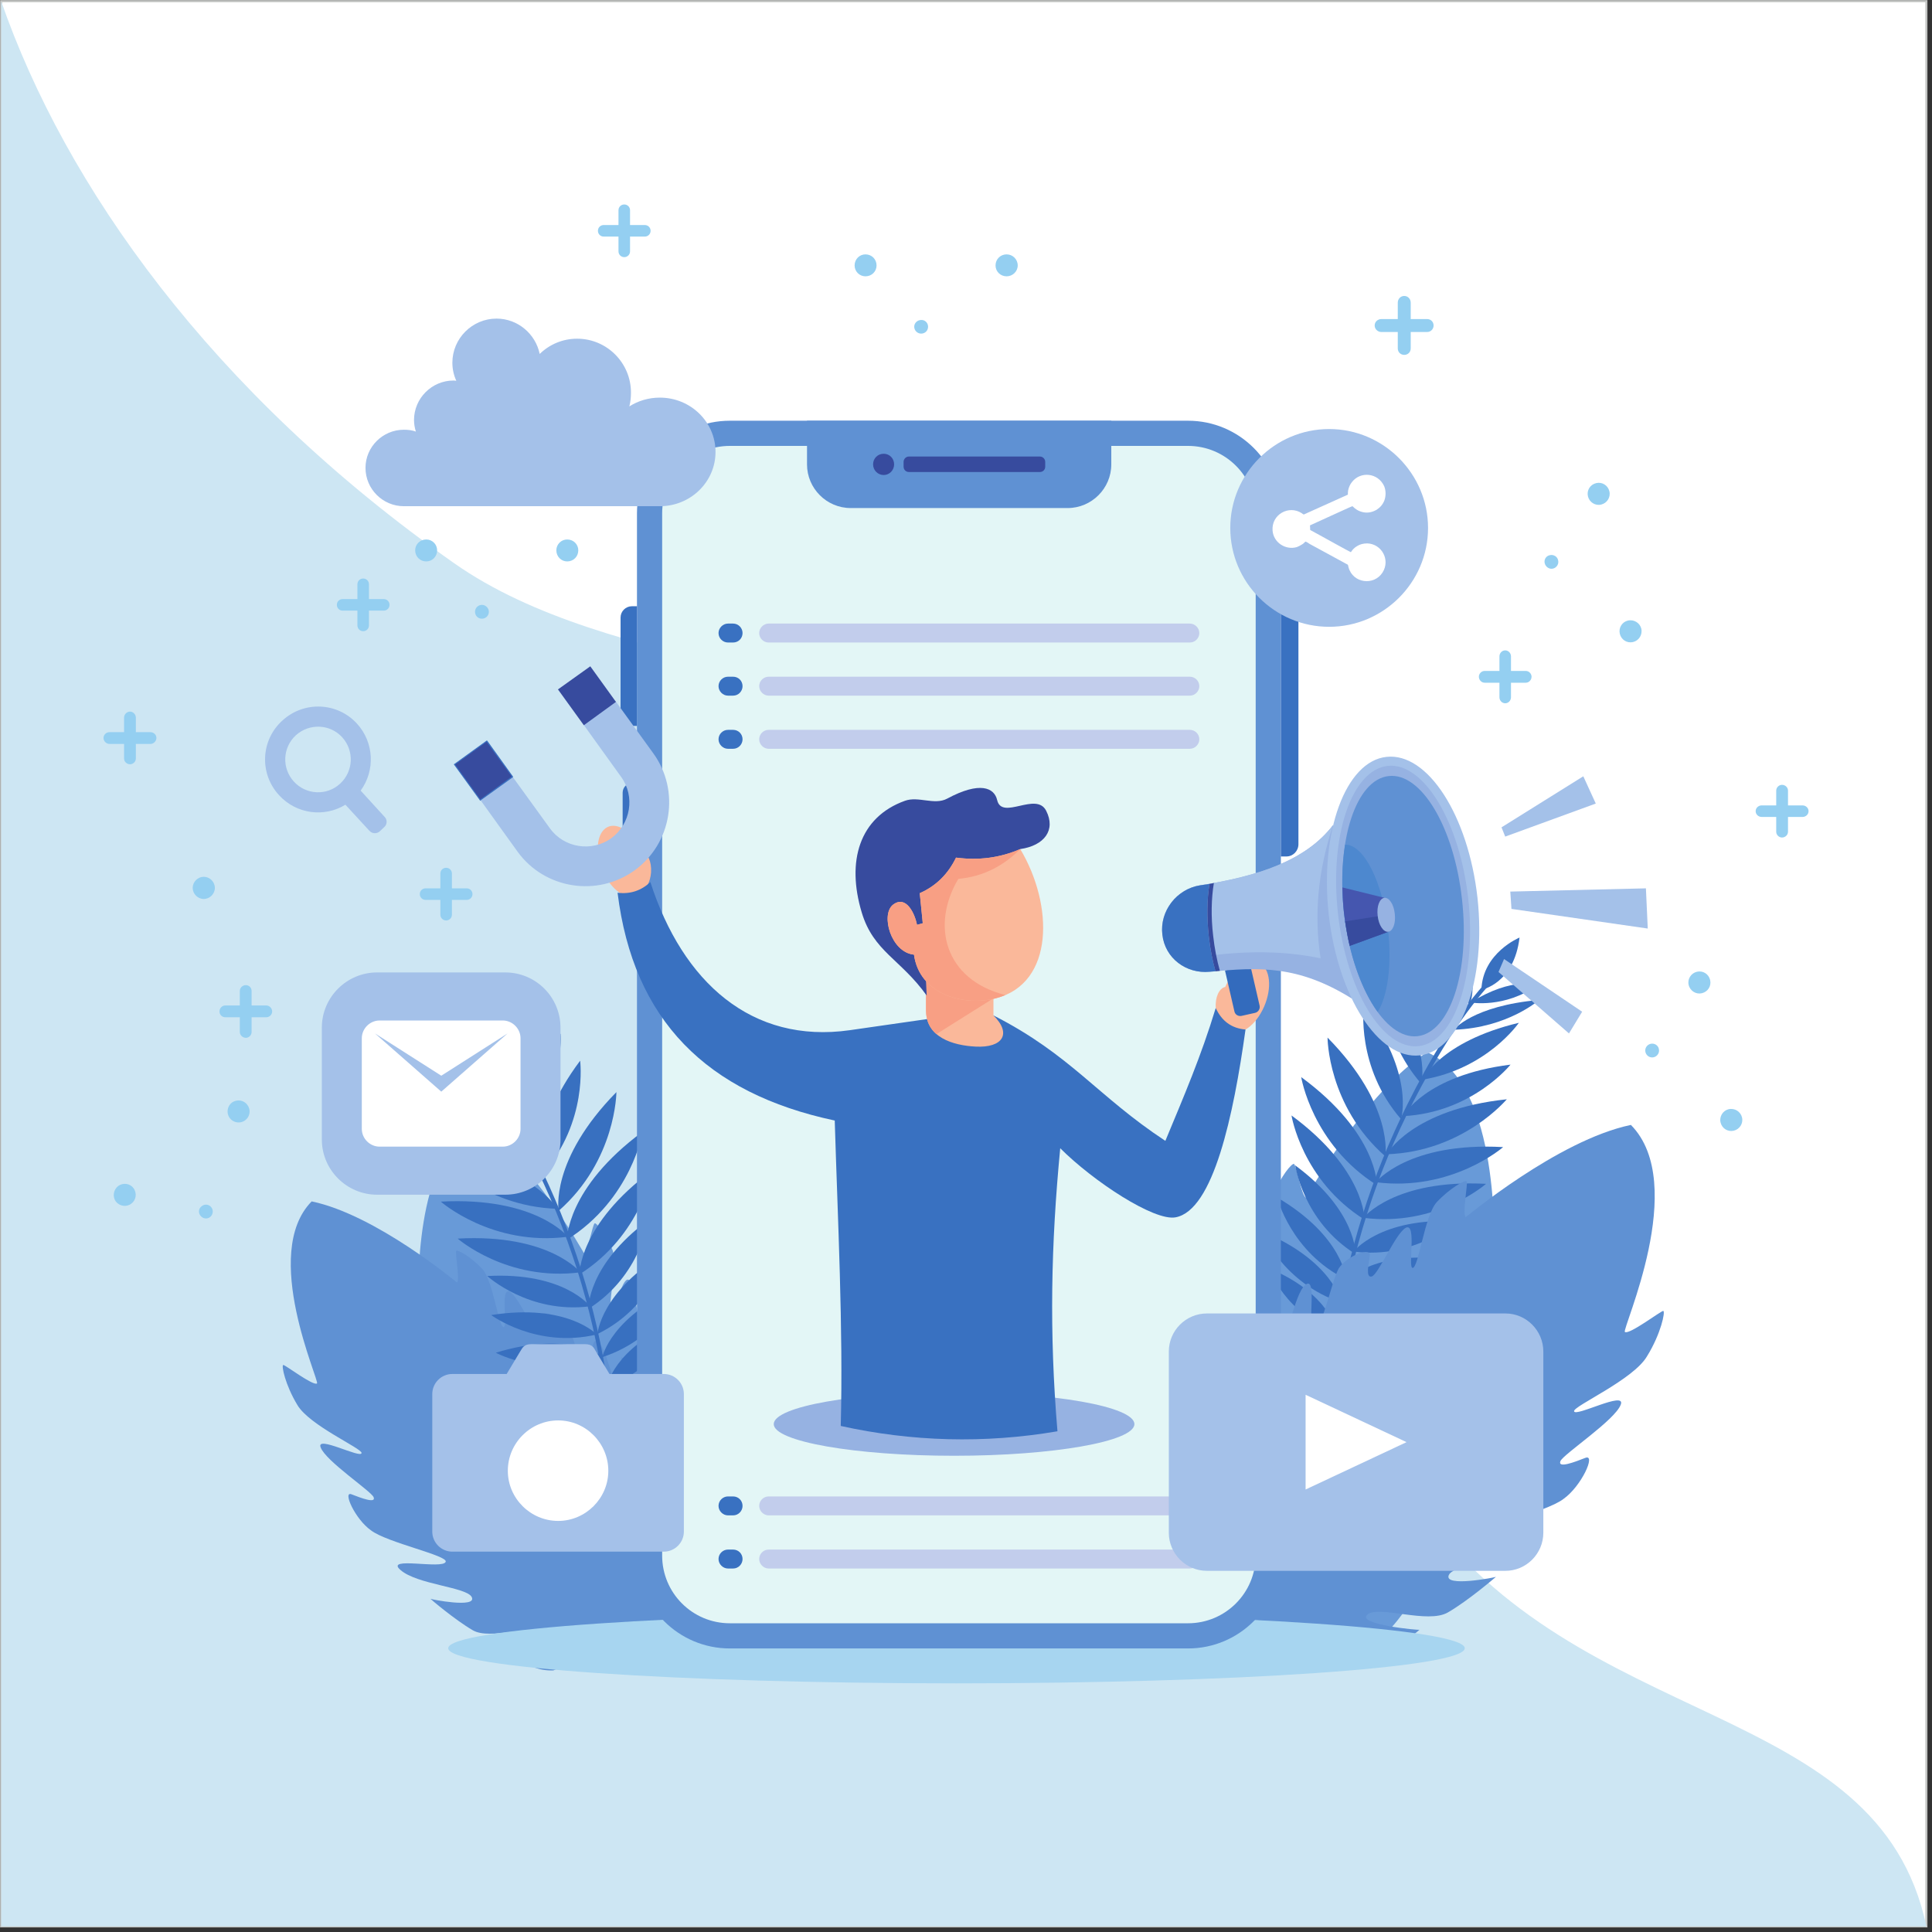 <?xml version="1.0" encoding="UTF-8" standalone="no"?>
<svg
   xmlns:dc="http://purl.org/dc/elements/1.1/"
   xmlns:cc="http://creativecommons.org/ns#"
   xmlns:rdf="http://www.w3.org/1999/02/22-rdf-syntax-ns#"
   xmlns:svg="http://www.w3.org/2000/svg"
   xmlns="http://www.w3.org/2000/svg"
   id="svg299"
   height="177mm"
   width="177mm"
   version="1.0">
  <rect width="100%" height="100%" fill="#333333" stroke="none"/>
  <defs
     id="defs3">
    <pattern
       y="0"
       x="0"
       height="6"
       width="6"
       patternUnits="userSpaceOnUse"
       id="EMFhbasepattern" />
  </defs>
  <path
     id="path5"
     d="  M 667.035,667.035   L 0.4,667.035   L 0.4,0.4   L 667.035,0.4   L 667.035,667.035  z "
     style="fill:#ffffff;fill-rule:nonzero;fill-opacity:1;stroke:none;" />
  <path
     id="path7"
     d="  M 667.035,667.035   L 0.4,667.035   L 0.4,0.4   L 667.035,0.4   z "
     style="fill:none;stroke:#c3c5c3;stroke-width:0.72px;stroke-linecap:butt;stroke-linejoin:miter;stroke-miterlimit:22;stroke-dasharray:none;stroke-opacity:1;" />
  <path
     id="path9"
     d="  M 0.4,0.4   C 22.48,63.92 72.879,135.759 157.279,195.039   C 211.678,233.198 301.198,230.318 365.677,269.118   C 422.397,303.278 435.677,441.197 491.116,520.876   C 546.556,600.476 650.315,587.756 667.035,667.035   L 0.4,667.035   L 0.4,0.4   z "
     style="fill:#cde6f3;fill-rule:evenodd;fill-opacity:1;stroke:none;" />
  <path
     id="path11"
     d="  M 284.238,571.196   L 184.959,571.196   C 182.719,570.396 180.559,569.276 178.479,567.196   C 171.999,560.716 170.079,556.156 170.079,556.156   C 170.079,556.396 188.879,561.756 186.559,557.516   C 184.239,553.596 168.319,553.756 163.919,548.156   C 159.439,542.716 154.159,532.796 154.159,532.796   C 154.159,532.956 167.999,541.676 167.759,537.436   C 167.439,533.436 151.599,526.476 148.079,519.676   C 144.639,513.196 161.839,524.876 163.679,522.716   C 165.359,521.036 147.119,509.196 143.519,503.276   C 139.759,497.676 139.199,486.796 141.759,489.116   C 144.319,491.516 148.479,495.276 148.479,492.796   C 148.399,490.396 137.519,475.196 137.599,470.157   C 137.519,465.357 149.279,478.876 150.159,477.116   C 150.879,475.676 136.719,461.677 135.359,453.517   C 133.919,445.597 135.039,438.717 135.759,438.877   C 136.399,439.037 142.879,449.437 144.319,449.037   C 145.599,448.797 142.319,399.917 165.359,389.517   C 184.479,401.917 202.078,433.837 202.159,433.837   C 203.598,433.437 205.198,423.837 205.918,423.597   C 206.478,423.277 209.918,427.357 212.078,432.797   C 214.078,438.077 209.998,453.517 211.758,454.077   C 213.198,454.477 215.518,440.717 218.078,443.437   C 220.398,446.077 220.718,459.837 222.398,461.037   C 223.998,462.157 224.638,457.837 225.278,455.277   C 225.838,452.717 231.678,457.837 232.638,462.237   C 233.358,466.557 230.478,483.516 233.118,482.796   C 235.438,481.916 237.998,466.397 240.398,470.797   C 242.558,474.956 238.958,488.396 242.158,489.596   C 245.118,490.556 245.838,478.396 245.998,478.476   C 245.918,478.476 250.158,484.396 252.238,488.396   C 254.238,492.316 247.678,505.196 250.398,507.516   C 252.798,509.596 255.518,493.996 255.678,494.076   C 255.678,494.076 258.318,496.076 261.198,501.276   C 264.078,506.476 259.678,513.116 262.398,518.076   C 265.118,523.036 270.238,515.116 270.318,515.196   C 286.078,537.836 286.798,557.996 284.238,571.196   z "
     style="fill:#689ad8;fill-rule:evenodd;fill-opacity:1;stroke:none;" />
  <path
     id="path13"
     d="  M 284.158,542.636   L 191.599,578.396   C 189.199,578.476 186.799,578.156 184.159,577.036   C 175.759,573.276 172.319,569.756 172.319,569.756   C 172.399,569.916 191.839,568.156 188.159,565.116   C 184.639,562.236 169.759,568.076 163.679,564.476   C 157.599,560.956 149.039,553.676 149.039,553.596   C 149.039,553.756 165.199,556.956 163.359,553.036   C 161.679,549.516 144.399,548.716 138.639,543.596   C 133.119,538.796 153.359,543.516 154.319,540.796   C 155.279,538.636 133.999,534.156 128.479,529.916   C 122.959,526.076 118.479,516.076 121.759,517.436   C 125.039,518.716 130.319,520.716 129.359,518.396   C 128.399,516.236 112.799,505.916 111.039,501.196   C 109.279,496.796 125.039,505.196 125.199,503.116   C 125.359,501.516 107.119,493.596 102.959,486.476   C 98.799,479.596 97.359,472.796 98.079,472.637   C 98.719,472.557 108.479,479.996 109.759,479.036   C 110.799,478.316 90.159,433.997 107.919,415.997   C 130.239,420.637 158.159,444.077 158.239,444.077   C 159.359,443.197 157.439,433.677 157.999,433.117   C 158.479,432.637 163.119,435.197 167.119,439.517   C 170.799,443.757 172.639,459.597 174.399,459.517   C 175.919,459.277 173.119,445.597 176.479,447.277   C 179.599,448.957 184.879,461.677 186.879,462.077   C 188.799,462.637 187.839,458.317 187.439,455.677   C 187.119,453.117 194.399,455.837 196.879,459.597   C 199.039,463.357 202.559,480.156 204.718,478.556   C 206.558,476.956 203.358,461.517 207.198,464.717   C 210.718,467.917 212.158,481.756 215.518,481.676   C 218.638,481.516 215.038,469.917 215.118,469.917   C 215.118,469.917 221.198,473.916 224.638,476.956   C 227.838,479.916 226.398,494.236 229.758,495.436   C 232.718,496.476 229.598,480.956 229.838,480.956   C 229.838,480.956 232.958,481.836 237.518,485.756   C 242.158,489.516 240.398,497.276 244.718,500.956   C 249.038,504.556 251.038,495.356 251.038,495.436   C 273.998,510.876 281.838,529.436 284.158,542.636   z "
     style="fill:#5f91d3;fill-rule:evenodd;fill-opacity:1;stroke:none;" />
  <path
     id="path15"
     d="  M 359.037,570.796   L 471.837,570.796   C 474.396,569.916 476.876,568.636 479.196,566.316   C 486.556,558.876 488.716,553.676 488.796,553.756   C 488.716,553.996 467.357,560.076 470.077,555.276   C 472.637,550.796 490.796,550.956 495.756,544.556   C 500.796,538.396 506.876,527.116 506.796,527.116   C 506.876,527.276 491.116,537.276 491.436,532.396   C 491.756,527.916 509.756,519.996 513.756,512.236   C 517.676,504.876 498.076,518.156 496.076,515.676   C 494.076,513.756 514.876,500.316 518.956,493.596   C 523.196,487.196 523.916,474.876 520.956,477.516   C 517.996,480.236 513.276,484.556 513.276,481.676   C 513.356,479.036 525.756,461.757 525.676,455.997   C 525.756,450.557 512.396,465.917 511.436,463.837   C 510.636,462.237 526.716,446.317 528.156,437.037   C 529.836,427.997 528.556,420.237 527.756,420.397   C 527.036,420.557 519.676,432.477 517.996,431.917   C 516.556,431.677 520.316,376.157 494.156,364.317   C 472.317,378.397 452.317,414.717 452.237,414.717   C 450.717,414.237 448.797,403.357 448.077,403.037   C 447.357,402.637 443.437,407.357 441.037,413.517   C 438.797,419.517 443.357,437.117 441.357,437.677   C 439.757,438.077 437.117,422.477 434.237,425.597   C 431.597,428.637 431.197,444.237 429.277,445.597   C 427.437,446.877 426.717,441.917 426.077,439.037   C 425.357,436.157 418.717,441.997 417.677,446.957   C 416.877,451.837 420.077,471.117 417.117,470.317   C 414.477,469.357 411.517,451.677 408.797,456.717   C 406.397,461.437 410.477,476.716 406.877,477.996   C 403.517,479.116 402.637,465.357 402.477,465.357   C 402.557,465.437 397.677,472.156 395.357,476.716   C 393.117,481.196 400.557,495.836 397.517,498.396   C 394.717,500.796 391.677,483.036 391.437,483.116   C 391.437,483.116 388.477,485.356 385.197,491.356   C 381.917,497.276 386.957,504.716 383.837,510.476   C 380.717,516.076 374.877,507.116 374.877,507.116   C 356.877,532.956 356.077,555.756 359.037,570.796   z "
     style="fill:#689ad8;fill-rule:evenodd;fill-opacity:1;stroke:none;" />
  <path
     id="path17"
     d="  M 515.196,341.517   C 504.796,353.357 496.556,367.517 489.356,381.517   C 476.476,406.557 467.917,433.677 463.917,461.517   L 462.557,461.037   C 466.557,433.677 474.956,407.117 487.356,382.317   C 494.636,367.757 503.196,352.957 514.076,340.637   C 514.636,339.997 515.836,340.797 515.196,341.517   z "
     style="fill:#3870c0;fill-rule:evenodd;fill-opacity:1;stroke:none;" />
  <path
     id="path19"
     d="  M 462.957,461.117   C 462.957,461.117 460.477,447.837 439.277,439.117   C 439.277,439.117 445.357,455.517 462.957,461.117   z "
     style="fill:#3870c0;fill-rule:evenodd;fill-opacity:1;stroke:none;" />
  <path
     id="path21"
     d="  M 464.557,451.037   C 464.557,451.037 461.437,436.397 436.797,426.317   C 436.797,426.317 444.157,444.397 464.557,451.037   z "
     style="fill:#3870c0;fill-rule:evenodd;fill-opacity:1;stroke:none;" />
  <path
     id="path23"
     d="  M 466.157,443.037   C 466.157,443.037 465.197,428.157 442.237,414.637   C 442.237,414.637 446.957,433.597 466.157,443.037   z "
     style="fill:#3870c0;fill-rule:evenodd;fill-opacity:1;stroke:none;" />
  <path
     id="path25"
     d="  M 469.357,434.237   C 469.357,434.237 469.917,419.357 448.477,403.517   C 448.477,403.517 451.197,422.877 469.357,434.237   z "
     style="fill:#3870c0;fill-rule:evenodd;fill-opacity:1;stroke:none;" />
  <path
     id="path27"
     d="  M 472.476,422.317   C 472.476,422.317 472.796,405.117 447.197,386.237   C 447.197,386.237 450.797,408.717 472.476,422.317   z "
     style="fill:#3870c0;fill-rule:evenodd;fill-opacity:1;stroke:none;" />
  <path
     id="path29"
     d="  M 476.796,410.397   C 476.796,410.397 477.116,392.477 450.557,372.957   C 450.557,372.957 454.317,396.237 476.796,410.397   z "
     style="fill:#3870c0;fill-rule:evenodd;fill-opacity:1;stroke:none;" />
  <path
     id="path31"
     d="  M 479.676,400.397   C 479.676,400.397 482.796,382.797 459.677,359.277   C 459.677,359.277 459.677,382.877 479.676,400.397   z "
     style="fill:#3870c0;fill-rule:evenodd;fill-opacity:1;stroke:none;" />
  <path
     id="path33"
     d="  M 485.116,387.517   C 485.116,387.517 490.076,372.157 472.236,348.397   C 472.236,348.397 469.437,369.437 485.116,387.517   z "
     style="fill:#3870c0;fill-rule:evenodd;fill-opacity:1;stroke:none;" />
  <path
     id="path35"
     d="  M 492.156,375.277   C 492.156,375.277 495.996,361.437 479.036,339.037   C 479.036,339.037 477.276,358.237 492.156,375.277   z "
     style="fill:#3870c0;fill-rule:evenodd;fill-opacity:1;stroke:none;" />
  <path
     id="path37"
     d="  M 498.476,363.277   C 498.476,363.277 501.116,351.517 485.916,331.598   C 485.916,331.598 485.276,347.997 498.476,363.277   z "
     style="fill:#3870c0;fill-rule:evenodd;fill-opacity:1;stroke:none;" />
  <path
     id="path39"
     d="  M 503.196,356.957   C 503.196,356.957 506.956,347.277 496.796,326.398   C 496.796,326.398 494.156,340.637 503.196,356.957   z "
     style="fill:#3870c0;fill-rule:evenodd;fill-opacity:1;stroke:none;" />
  <path
     id="path41"
     d="  M 508.796,348.077   C 508.796,348.077 512.876,340.077 505.356,324.318   C 505.356,324.318 501.916,335.838 508.796,348.077   z "
     style="fill:#3870c0;fill-rule:evenodd;fill-opacity:1;stroke:none;" />
  <path
     id="path43"
     d="  M 512.956,342.717   C 512.956,342.717 524.236,340.717 526.156,324.638   C 526.156,324.638 513.356,329.918 512.956,342.717   z "
     style="fill:#3870c0;fill-rule:evenodd;fill-opacity:1;stroke:none;" />
  <path
     id="path45"
     d="  M 532.396,341.117   C 532.396,341.117 523.996,337.918 509.196,347.117   C 509.196,347.117 520.956,349.277 532.396,341.117   z "
     style="fill:#3870c0;fill-rule:evenodd;fill-opacity:1;stroke:none;" />
  <path
     id="path47"
     d="  M 462.877,460.157   C 462.877,460.157 473.196,451.517 495.196,458.237   C 495.196,458.237 480.076,467.037 462.877,460.157   z "
     style="fill:#3870c0;fill-rule:evenodd;fill-opacity:1;stroke:none;" />
  <path
     id="path49"
     d="  M 466.477,443.117   C 466.477,443.117 476.716,432.237 503.036,436.397   C 503.036,436.397 487.276,448.077 466.477,443.117   z "
     style="fill:#3870c0;fill-rule:evenodd;fill-opacity:1;stroke:none;" />
  <path
     id="path51"
     d="  M 468.717,433.357   C 468.717,433.357 477.756,421.517 504.396,422.877   C 504.396,422.877 489.996,436.157 468.717,433.357   z "
     style="fill:#3870c0;fill-rule:evenodd;fill-opacity:1;stroke:none;" />
  <path
     id="path53"
     d="  M 472.077,421.677   C 472.077,421.677 482.796,408.237 514.556,409.917   C 514.556,409.917 497.516,424.957 472.077,421.677   z "
     style="fill:#3870c0;fill-rule:evenodd;fill-opacity:1;stroke:none;" />
  <path
     id="path55"
     d="  M 476.396,409.357   C 476.396,409.357 487.516,395.357 520.476,397.197   C 520.476,397.197 502.716,412.717 476.396,409.357   z "
     style="fill:#3870c0;fill-rule:evenodd;fill-opacity:1;stroke:none;" />
  <path
     id="path57"
     d="  M 480.156,399.677   C 480.156,399.677 488.876,384.077 521.756,380.637   C 521.676,380.637 506.716,398.797 480.156,399.677   z "
     style="fill:#3870c0;fill-rule:evenodd;fill-opacity:1;stroke:none;" />
  <path
     id="path59"
     d="  M 485.836,386.477   C 485.836,386.477 493.436,372.317 523.036,368.637   C 523.036,368.637 509.756,385.277 485.836,386.477   z "
     style="fill:#3870c0;fill-rule:evenodd;fill-opacity:1;stroke:none;" />
  <path
     id="path61"
     d="  M 492.636,373.837   C 492.636,373.837 498.556,360.717 525.916,354.157   C 525.916,354.157 515.036,370.077 492.636,373.837   z "
     style="fill:#3870c0;fill-rule:evenodd;fill-opacity:1;stroke:none;" />
  <path
     id="path63"
     d="  M 503.436,356.557   C 503.436,356.557 509.756,348.317 532.956,346.237   C 532.956,346.237 522.076,355.917 503.436,356.557   z "
     style="fill:#3870c0;fill-rule:evenodd;fill-opacity:1;stroke:none;" />
  <path
     id="path65"
     d="  M 464.237,450.877   C 464.237,450.877 475.916,441.597 501.356,449.517   C 501.356,449.517 484.156,458.797 464.237,450.877   z "
     style="fill:#3870c0;fill-rule:evenodd;fill-opacity:1;stroke:none;" />
  <path
     id="path67"
     d="  M 364.397,533.516   L 469.597,574.076   C 472.317,574.236 475.116,573.916 478.076,572.556   C 487.596,568.316 491.516,564.236 491.516,564.316   C 491.436,564.556 469.277,562.476 473.516,559.036   C 477.516,555.756 494.396,562.396 501.356,558.316   C 508.316,554.316 517.996,545.996 517.996,545.996   C 517.916,546.156 499.676,549.756 501.676,545.356   C 503.596,541.276 523.276,540.396 529.756,534.556   C 536.076,529.196 513.036,534.476 511.996,531.436   C 510.876,528.956 535.116,523.836 541.356,519.036   C 547.596,514.636 552.716,503.356 548.956,504.796   C 545.276,506.236 539.276,508.556 540.316,505.916   C 541.436,503.436 559.196,491.756 561.196,486.396   C 563.196,481.356 545.276,490.876 545.036,488.636   C 544.876,486.796 565.596,477.756 570.316,469.597   C 575.116,461.837 576.716,454.077 575.916,453.917   C 575.196,453.837 564.076,462.317 562.636,461.197   C 561.436,460.397 584.956,409.997 564.716,389.517   C 539.356,394.797 507.596,421.517 507.516,421.437   C 506.236,420.477 508.396,409.597 507.836,409.037   C 507.276,408.477 501.996,411.437 497.436,416.317   C 493.196,421.117 491.196,439.117 489.116,439.037   C 487.436,438.797 490.636,423.277 486.796,425.117   C 483.196,427.037 477.276,441.437 474.956,441.997   C 472.796,442.557 473.916,437.677 474.316,434.717   C 474.716,431.757 466.477,434.797 463.597,439.117   C 461.117,443.357 457.197,462.477 454.717,460.717   C 452.637,458.797 456.237,441.277 451.917,444.957   C 447.917,448.557 446.237,464.317 442.397,464.157   C 438.877,463.997 443.037,450.797 442.877,450.797   C 442.877,450.877 435.997,455.437 432.077,458.797   C 428.397,462.157 430.077,478.476 426.317,479.836   C 422.877,481.036 426.397,463.357 426.157,463.437   C 426.157,463.437 422.637,464.397 417.437,468.797   C 412.157,473.116 414.157,481.916 409.277,486.156   C 404.317,490.236 402.077,479.756 402.077,479.836   C 375.997,497.436 367.037,518.476 364.397,533.516   z "
     style="fill:#5f91d3;fill-rule:evenodd;fill-opacity:1;stroke:none;" />
  <path
     id="path69"
     d="  M 157.919,360.397   C 168.319,372.237 176.559,386.477 183.679,400.397   C 196.559,425.517 205.198,452.637 209.118,480.396   L 210.478,479.916   C 206.558,452.637 198.079,426.077 185.679,401.197   C 178.399,386.637 169.839,371.837 159.039,359.597   C 158.479,358.877 157.279,359.757 157.919,360.397   z "
     style="fill:#3870c0;fill-rule:evenodd;fill-opacity:1;stroke:none;" />
  <path
     id="path71"
     d="  M 210.158,479.996   C 210.158,479.996 212.558,466.797 233.838,457.997   C 233.838,457.997 227.758,474.396 210.158,479.996   z "
     style="fill:#3870c0;fill-rule:evenodd;fill-opacity:1;stroke:none;" />
  <path
     id="path73"
     d="  M 208.558,469.917   C 208.558,469.917 211.598,455.357 236.318,445.197   C 236.318,445.197 228.958,463.357 208.558,469.917   z "
     style="fill:#3870c0;fill-rule:evenodd;fill-opacity:1;stroke:none;" />
  <path
     id="path75"
     d="  M 206.878,461.917   C 206.878,461.917 207.918,447.037 230.878,433.517   C 230.878,433.517 226.158,452.557 206.878,461.917   z "
     style="fill:#3870c0;fill-rule:evenodd;fill-opacity:1;stroke:none;" />
  <path
     id="path77"
     d="  M 203.758,453.197   C 203.758,453.197 203.198,438.237 224.558,422.397   C 224.558,422.397 221.918,441.757 203.758,453.197   z "
     style="fill:#3870c0;fill-rule:evenodd;fill-opacity:1;stroke:none;" />
  <path
     id="path79"
     d="  M 200.639,441.277   C 200.639,441.277 200.319,424.077 225.918,405.197   C 225.918,405.197 222.238,427.597 200.639,441.277   z "
     style="fill:#3870c0;fill-rule:evenodd;fill-opacity:1;stroke:none;" />
  <path
     id="path81"
     d="  M 196.319,429.277   C 196.319,429.277 195.999,411.437 222.558,391.837   C 222.558,391.837 218.798,415.117 196.319,429.277   z "
     style="fill:#3870c0;fill-rule:evenodd;fill-opacity:1;stroke:none;" />
  <path
     id="path83"
     d="  M 193.439,419.277   C 193.439,419.277 190.319,401.677 213.438,378.157   C 213.438,378.157 213.358,401.757 193.439,419.277   z "
     style="fill:#3870c0;fill-rule:evenodd;fill-opacity:1;stroke:none;" />
  <path
     id="path85"
     d="  M 187.919,406.397   C 187.919,406.397 183.039,391.117 200.879,367.277   C 200.879,367.277 203.678,388.397 187.919,406.397   z "
     style="fill:#3870c0;fill-rule:evenodd;fill-opacity:1;stroke:none;" />
  <path
     id="path87"
     d="  M 180.959,394.237   C 180.959,394.237 177.119,380.397 194.079,357.917   C 194.079,357.917 195.759,377.117 180.959,394.237   z "
     style="fill:#3870c0;fill-rule:evenodd;fill-opacity:1;stroke:none;" />
  <path
     id="path89"
     d="  M 174.639,382.157   C 174.639,382.157 171.999,370.477 187.199,350.477   C 187.199,350.477 187.839,366.877 174.639,382.157   z "
     style="fill:#3870c0;fill-rule:evenodd;fill-opacity:1;stroke:none;" />
  <path
     id="path91"
     d="  M 169.839,375.917   C 169.839,375.917 166.159,366.237 176.319,345.277   C 176.319,345.277 178.959,359.597 169.839,375.917   z "
     style="fill:#3870c0;fill-rule:evenodd;fill-opacity:1;stroke:none;" />
  <path
     id="path93"
     d="  M 164.319,366.957   C 164.319,366.957 160.159,358.957 167.679,343.277   C 167.679,343.277 171.199,354.717 164.319,366.957   z "
     style="fill:#3870c0;fill-rule:evenodd;fill-opacity:1;stroke:none;" />
  <path
     id="path95"
     d="  M 160.159,361.597   C 160.159,361.597 148.879,359.597 146.959,343.597   C 146.959,343.597 159.759,348.877 160.159,361.597   z "
     style="fill:#3870c0;fill-rule:evenodd;fill-opacity:1;stroke:none;" />
  <path
     id="path97"
     d="  M 140.719,359.997   C 140.719,359.997 149.119,356.797 163.919,365.997   C 163.919,365.997 152.079,368.237 140.719,359.997   z "
     style="fill:#3870c0;fill-rule:evenodd;fill-opacity:1;stroke:none;" />
  <path
     id="path99"
     d="  M 210.238,479.116   C 210.238,479.116 199.919,470.477 177.919,477.196   C 177.919,477.196 193.039,485.996 210.238,479.116   z "
     style="fill:#3870c0;fill-rule:evenodd;fill-opacity:1;stroke:none;" />
  <path
     id="path101"
     d="  M 206.638,462.077   C 206.638,462.077 196.399,451.197 170.079,455.357   C 170.079,455.357 185.759,467.037 206.638,462.077   z "
     style="fill:#3870c0;fill-rule:evenodd;fill-opacity:1;stroke:none;" />
  <path
     id="path103"
     d="  M 204.318,452.317   C 204.318,452.317 195.359,440.397 168.719,441.837   C 168.719,441.837 183.119,455.037 204.318,452.317   z "
     style="fill:#3870c0;fill-rule:evenodd;fill-opacity:1;stroke:none;" />
  <path
     id="path105"
     d="  M 200.959,440.557   C 200.959,440.557 190.239,427.117 158.479,428.877   C 158.479,428.877 175.599,443.837 200.959,440.557   z "
     style="fill:#3870c0;fill-rule:evenodd;fill-opacity:1;stroke:none;" />
  <path
     id="path107"
     d="  M 196.639,428.237   C 196.639,428.237 185.519,414.317 152.639,416.077   C 152.639,416.077 170.319,431.677 196.639,428.237   z "
     style="fill:#3870c0;fill-rule:evenodd;fill-opacity:1;stroke:none;" />
  <path
     id="path109"
     d="  M 192.959,418.557   C 192.959,418.557 184.159,403.037 151.359,399.517   C 151.359,399.517 166.399,417.757 192.959,418.557   z "
     style="fill:#3870c0;fill-rule:evenodd;fill-opacity:1;stroke:none;" />
  <path
     id="path111"
     d="  M 187.279,405.357   C 187.279,405.357 179.599,391.197 150.079,387.517   C 150.079,387.517 163.359,404.157 187.279,405.357   z "
     style="fill:#3870c0;fill-rule:evenodd;fill-opacity:1;stroke:none;" />
  <path
     id="path113"
     d="  M 180.399,392.717   C 180.399,392.717 174.559,379.597 147.199,373.117   C 147.199,373.117 158.079,388.957 180.399,392.717   z "
     style="fill:#3870c0;fill-rule:evenodd;fill-opacity:1;stroke:none;" />
  <path
     id="path115"
     d="  M 169.679,375.437   C 169.679,375.437 163.279,367.277 140.159,365.197   C 140.159,365.197 151.039,374.797 169.679,375.437   z "
     style="fill:#3870c0;fill-rule:evenodd;fill-opacity:1;stroke:none;" />
  <path
     id="path117"
     d="  M 208.798,469.837   C 208.798,469.837 197.119,460.557 171.679,468.397   C 171.679,468.397 188.879,477.676 208.798,469.837   z "
     style="fill:#3870c0;fill-rule:evenodd;fill-opacity:1;stroke:none;" />
  <path
     id="path119"
     d="  M 331.198,582.876   C 428.077,582.876 507.196,577.436 507.196,570.716   C 507.196,564.076 428.077,558.636 331.198,558.636   C 234.238,558.636 155.199,564.076 155.199,570.716   C 155.199,577.436 234.238,582.876 331.198,582.876   z "
     style="fill:#a7d5f0;fill-rule:evenodd;fill-opacity:1;stroke:none;" />
  <path
     id="path121"
     d="  M 443.517,177.759   L 443.517,538.636   C 443.517,556.396 429.117,570.796 411.357,570.796   L 252.718,570.796   C 234.958,570.796 220.558,556.396 220.558,538.636   L 220.558,177.759   C 220.558,160.079 234.958,145.679 252.718,145.679   L 411.357,145.679   C 429.117,145.679 443.517,160.079 443.517,177.759   z "
     style="fill:#5f91d3;fill-rule:evenodd;fill-opacity:1;stroke:none;" />
  <path
     id="path123"
     d="  M 434.797,177.759   C 434.797,164.879 424.317,154.399 411.357,154.399   L 252.718,154.399   C 239.758,154.399 229.278,164.879 229.278,177.759   L 229.278,538.636   C 229.278,551.596 239.758,562.076 252.718,562.076   L 411.357,562.076   C 424.317,562.076 434.797,551.596 434.797,538.636   L 434.797,177.759   z "
     style="fill:#e3f6f6;fill-rule:evenodd;fill-opacity:1;stroke:none;" />
  <path
     id="path125"
     d="  M 330.398,504.076   C 364.717,504.076 392.797,499.116 392.797,493.116   C 392.797,487.036 364.717,482.076 330.398,482.076   C 295.998,482.076 267.918,487.036 267.918,493.116   C 267.918,499.116 295.998,504.076 330.398,504.076   z "
     style="fill:#96b2e2;fill-rule:evenodd;fill-opacity:1;stroke:none;" />
  <path
     id="path127"
     d="  M 445.437,296.558   L 443.517,296.558   L 443.517,211.438   L 445.437,211.438   C 447.757,211.438 449.597,213.278 449.597,215.598   L 449.597,292.318   C 449.597,294.638 447.757,296.558 445.437,296.558   z "
     style="fill:#3971c1;fill-rule:evenodd;fill-opacity:1;stroke:none;" />
  <path
     id="path129"
     d="  M 220.558,251.358   L 218.798,251.358   C 216.638,251.358 214.878,249.598 214.878,247.438   L 214.878,213.838   C 214.878,211.678 216.638,209.918 218.798,209.918   L 220.558,209.918   L 220.558,251.358   z "
     style="fill:#3971c1;fill-rule:evenodd;fill-opacity:1;stroke:none;" />
  <path
     id="path131"
     d="  M 220.558,296.558   L 219.038,296.558   C 217.198,296.558 215.598,295.038 215.598,293.118   L 215.598,274.478   C 215.598,272.558 217.198,271.038 219.038,271.038   L 220.558,271.038   L 220.558,296.558   z "
     style="fill:#3971c1;fill-rule:evenodd;fill-opacity:1;stroke:none;" />
  <path
     id="path133"
     d="  M 279.438,145.679   L 384.797,145.679   L 384.797,160.799   C 384.797,169.119 377.997,175.919 369.677,175.919   L 294.558,175.919   C 286.238,175.919 279.438,169.119 279.438,160.799   L 279.438,145.679   z "
     style="fill:#5f91d3;fill-rule:evenodd;fill-opacity:1;stroke:none;" />
  <path
     id="path135"
     d="  M 309.598,160.799   C 309.598,162.799 307.998,164.479 305.998,164.479   C 303.918,164.479 302.318,162.799 302.318,160.799   C 302.318,158.719 303.918,157.119 305.998,157.119   C 307.998,157.119 309.598,158.719 309.598,160.799   z "
     style="fill:#374b9e;fill-rule:evenodd;fill-opacity:1;stroke:none;" />
  <path
     id="path137"
     d="  M 360.077,163.439   L 314.718,163.439   C 313.678,163.439 312.878,162.639 312.878,161.599   L 312.878,159.919   C 312.878,158.959 313.678,158.079 314.718,158.079   L 360.077,158.079   C 361.117,158.079 361.917,158.959 361.917,159.919   L 361.917,161.599   C 361.917,162.639 361.117,163.439 360.077,163.439   z "
     style="fill:#374b9e;fill-rule:evenodd;fill-opacity:1;stroke:none;" />
  <path
     id="path139"
     d="  M 210.318,286.398   C 213.998,284.558 219.278,288.318 222.158,294.718   C 224.238,295.198 225.678,298.318 225.438,302.078   C 225.198,305.198 223.838,307.838 222.158,308.878   C 221.758,309.358 221.198,309.838 220.638,310.078   C 216.878,311.918 211.598,308.158 208.718,301.598   C 205.918,295.118 206.558,288.318 210.318,286.398   z "
     style="fill:#fab89a;fill-rule:evenodd;fill-opacity:1;stroke:none;" />
  <path
     id="path141"
     d="  M 436.077,333.438   C 432.397,331.598 427.117,335.278 424.237,341.757   C 422.157,342.157 420.717,345.277 420.957,349.037   C 421.197,352.157 422.557,354.797 424.237,355.837   C 424.637,356.397 425.197,356.797 425.757,357.117   C 429.517,358.957 434.797,355.117 437.677,348.637   C 440.557,342.077 439.837,335.278 436.077,333.438   z "
     style="fill:#fab89a;fill-rule:evenodd;fill-opacity:1;stroke:none;" />
  <path
     id="path143"
     d="  M 320.958,352.877   L 294.238,356.717   C 260.318,361.517 236.398,340.157 225.198,305.438   C 221.998,308.398 218.238,309.678 213.838,309.118   C 219.278,353.197 244.638,378.557 289.038,387.997   C 290.078,422.557 291.998,459.837 291.118,493.756   C 315.758,499.196 340.797,499.916 366.157,495.596   C 363.277,461.197 363.917,430.957 367.117,397.597   C 378.557,409.037 399.597,422.877 407.037,421.517   C 420.157,419.117 427.117,386.237 431.277,356.477   C 426.397,356.077 423.037,353.517 420.957,349.037   C 415.917,365.677 409.997,379.437 403.517,395.037   C 379.837,379.437 370.957,365.357 343.997,351.597   L 320.958,352.877   z "
     style="fill:#3971c1;fill-rule:evenodd;fill-opacity:1;stroke:none;" />
  <path
     id="path145"
     d="  M 320.638,339.677   L 343.997,339.677   L 343.997,351.597   C 350.477,357.997 347.117,362.877 337.837,362.397   C 329.918,361.997 320.638,359.197 320.638,349.837   L 320.638,339.677   z "
     style="fill:#fab89a;fill-rule:evenodd;fill-opacity:1;stroke:none;" />
  <path
     id="path147"
     d="  M 320.638,339.677   L 343.997,339.677   L 343.997,345.677   L 324.238,358.077   C 321.998,356.157 320.638,353.517 320.638,349.837   L 320.638,339.677   z "
     style="fill:#f89f84;fill-rule:evenodd;fill-opacity:1;stroke:none;" />
  <path
     id="path149"
     d="  M 353.277,293.998   L 320.638,339.677   L 320.878,344.717   C 311.838,332.078 302.478,329.518 298.398,315.998   C 293.038,298.238 297.518,282.958 313.358,277.278   C 317.998,275.598 323.518,278.878 327.918,276.558   C 339.357,270.398 344.317,272.798 345.277,277.038   C 346.957,284.158 358.797,273.998 362.237,280.718   C 365.677,287.438 361.597,292.798 353.277,293.998   z "
     style="fill:#374b9e;fill-rule:evenodd;fill-opacity:1;stroke:none;" />
  <path
     id="path151"
     d="  M 331.038,296.958   C 338.877,297.998 346.237,297.038 353.277,293.998   C 364.797,313.278 365.197,340.477 344.797,345.677   C 333.518,348.557 318.318,344.237 316.478,330.558   C 308.478,329.758 304.878,316.718 309.198,313.278   C 313.758,309.758 316.798,316.398 317.518,320.238   L 319.518,319.678   L 318.478,309.278   C 324.238,306.718 328.318,302.558 331.038,296.958   z "
     style="fill:#fab89a;fill-rule:evenodd;fill-opacity:1;stroke:none;" />
  <path
     id="path153"
     d="  M 331.038,296.958   C 338.877,297.998 346.237,297.038 353.277,293.998   C 347.597,299.678 340.637,303.518 331.838,304.318   C 322.318,320.238 326.958,339.197 348.157,344.557   C 347.117,344.957 345.997,345.357 344.797,345.677   C 333.518,348.557 318.318,344.237 316.478,330.558   C 308.478,329.758 304.878,316.718 309.198,313.278   C 313.758,309.758 316.798,316.398 317.518,320.238   L 319.518,319.678   L 318.478,309.278   C 324.238,306.718 328.318,302.558 331.038,296.958   z "
     style="fill:#f89f84;fill-rule:evenodd;fill-opacity:1;stroke:none;" />
  <path
     id="path155"
     d="  M 424.157,335.998   L 432.877,333.998   L 436.157,348.237   C 436.397,349.357 435.677,350.477 434.557,350.717   L 429.917,351.757   C 428.797,351.997 427.677,351.357 427.437,350.237   L 424.157,335.998   z "
     style="fill:#336bbd;fill-rule:evenodd;fill-opacity:1;stroke:none;" />
  <path
     id="path157"
     d="  M 415.517,306.558   C 435.437,303.438 452.157,298.078 461.597,285.678   L 481.116,329.838   L 468.077,345.757   C 449.437,334.158 435.997,334.878 418.877,336.478   C 410.717,337.277 403.357,331.758 402.477,323.598   L 402.477,323.598   C 402.157,320.718 402.637,317.918 403.837,315.438   L 403.837,315.438   C 403.837,315.358 403.917,315.278 403.917,315.198   L 403.997,315.118   C 404.237,314.558 404.557,313.998 404.957,313.518   L 404.957,313.518   C 404.957,313.438 405.037,313.358 405.117,313.278   L 405.117,313.198   C 405.197,313.118 405.197,313.038 405.277,312.958   L 405.277,312.958   C 405.357,312.878 405.437,312.798 405.437,312.718   L 405.517,312.718   C 405.517,312.638 405.597,312.558 405.677,312.478   L 405.677,312.398   C 405.917,312.078 406.237,311.758 406.477,311.518   L 406.477,311.438   L 406.637,311.278   L 406.717,311.198   L 406.877,311.038   L 407.037,310.958   L 407.117,310.798   L 407.197,310.718   L 407.357,310.558   L 407.517,310.478   C 407.517,310.398 407.597,310.398 407.677,310.318   L 407.677,310.238   C 407.757,310.238 407.837,310.158 407.917,310.158   C 407.997,310.078 408.077,309.998 408.157,309.918   L 408.317,309.758   L 408.397,309.678   L 408.557,309.598   L 408.717,309.518   L 408.877,309.358   L 408.957,309.278   L 409.117,309.198   L 409.277,309.118   L 409.357,308.958   L 409.597,308.878   L 409.677,308.798   C 409.757,308.798 409.837,308.718 409.837,308.718   L 409.997,308.638   C 410.077,308.558 410.077,308.558 410.157,308.478   L 410.237,308.478   L 410.237,308.478   L 410.397,308.398   C 410.397,308.318 410.477,308.318 410.557,308.238   L 410.717,308.238   L 410.877,308.078   L 411.037,308.078   L 411.197,307.918   L 411.357,307.918   L 411.517,307.838   L 411.677,307.758   C 411.757,307.678 411.757,307.678 411.837,307.678   L 411.997,307.598   C 412.077,307.598 412.157,307.518 412.157,307.518   L 412.317,307.438   C 412.397,307.438 412.477,307.438 412.557,307.358   L 412.637,307.358   L 412.637,307.358   C 412.717,307.278 412.877,307.278 412.957,307.198   L 412.957,307.198   L 413.117,307.198   C 413.197,307.118 413.197,307.118 413.277,307.118   L 413.437,307.038   C 413.517,307.038 413.597,307.038 413.677,307.038   L 413.757,306.958   L 413.997,306.878   L 414.157,306.878   L 414.317,306.798   L 414.477,306.798   C 414.557,306.798 414.637,306.718 414.717,306.718   L 414.797,306.718   C 414.877,306.718 414.957,306.638 415.037,306.638   L 415.197,306.638   C 415.277,306.638 415.437,306.558 415.517,306.558   z "
     style="fill:#96b2e2;fill-rule:evenodd;fill-opacity:1;stroke:none;" />
  <path
     id="path159"
     d="  M 415.517,306.558   C 435.437,303.438 452.157,298.078 461.597,285.678   C 456.477,301.118 454.877,316.478 457.277,331.838   C 444.717,329.198 432.077,329.278 419.517,330.798   L 410.317,308.398   L 410.397,308.398   C 410.397,308.318 410.477,308.318 410.557,308.238   L 410.717,308.238   L 410.877,308.078   L 411.037,308.078   L 411.197,307.918   L 411.357,307.918   L 411.517,307.838   L 411.677,307.758   C 411.757,307.678 411.757,307.678 411.837,307.678   L 411.997,307.598   C 412.077,307.598 412.157,307.518 412.157,307.518   L 412.317,307.438   C 412.397,307.438 412.477,307.438 412.557,307.358   L 412.637,307.358   L 412.637,307.358   C 412.717,307.278 412.877,307.278 412.957,307.198   L 412.957,307.198   L 413.117,307.198   C 413.197,307.118 413.197,307.118 413.277,307.118   L 413.437,307.038   C 413.517,307.038 413.597,307.038 413.677,307.038   L 413.757,306.958   L 413.997,306.878   L 414.157,306.878   L 414.317,306.798   L 414.477,306.798   C 414.557,306.798 414.637,306.718 414.717,306.718   L 414.797,306.718   C 414.877,306.718 414.957,306.638 415.037,306.638   L 415.197,306.638   C 415.277,306.638 415.437,306.558 415.517,306.558   z "
     style="fill:#a4c1e9;fill-rule:evenodd;fill-opacity:1;stroke:none;" />
  <path
     id="path161"
     d="  M 415.517,306.558   C 416.637,306.398 417.677,306.238 418.797,306.078   C 417.917,311.358 417.837,317.598 418.557,324.238   C 419.037,328.558 419.837,332.638 420.877,336.318   C 420.157,336.398 419.517,336.398 418.877,336.478   C 410.717,337.277 403.357,331.758 402.477,323.598   L 402.477,323.598   C 401.517,315.438 407.437,307.838 415.517,306.558   z "
     style="fill:#3971c1;fill-rule:evenodd;fill-opacity:1;stroke:none;" />
  <path
     id="path163"
     d="  M 480.076,262.078   C 494.316,260.478 508.396,282.318 511.596,310.878   C 514.716,339.437 505.756,363.837 491.596,365.437   C 477.356,367.037 463.277,345.117 460.077,316.558   C 456.957,288.078 465.917,263.598 480.076,262.078   z "
     style="fill:#a4c1e9;fill-rule:evenodd;fill-opacity:1;stroke:none;" />
  <path
     id="path165"
     d="  M 480.476,265.198   C 492.876,263.838 505.436,284.478 508.396,311.198   C 511.356,337.998 503.676,360.877 491.196,362.237   C 478.796,363.597 466.237,343.037 463.277,316.238   C 460.317,289.438 467.997,266.638 480.476,265.198   z "
     style="fill:#96b2e2;fill-rule:evenodd;fill-opacity:1;stroke:none;" />
  <path
     id="path167"
     d="  M 480.876,268.718   C 492.156,267.438 503.516,286.558 506.236,311.438   C 509.036,336.318 502.156,357.517 490.796,358.797   C 479.516,359.997 468.157,340.877 465.357,315.998   C 462.637,291.118 469.517,269.918 480.876,268.718   z "
     style="fill:#5f91d3;fill-rule:evenodd;fill-opacity:1;stroke:none;" />
  <path
     id="path169"
     d="  M 477.036,350.397   C 471.437,342.637 466.957,330.318 465.357,315.998   C 464.477,307.518 464.637,299.438 465.757,292.478   C 472.156,292.318 478.796,305.278 480.636,321.998   C 481.996,334.158 480.476,344.957 477.036,350.397   z "
     style="fill:#4d88cf;fill-rule:evenodd;fill-opacity:1;stroke:none;" />
  <path
     id="path171"
     d="  M 479.356,310.878   L 464.797,307.278   C 464.877,310.078 465.037,313.038 465.357,315.998   C 465.837,319.998 466.477,323.838 467.357,327.518   L 480.716,322.638   L 479.356,310.878   z "
     style="fill:#4556af;fill-rule:evenodd;fill-opacity:1;stroke:none;" />
  <path
     id="path173"
     d="  M 465.757,319.038   L 480.076,316.798   L 480.716,322.638   L 467.357,327.518   C 466.717,324.798 466.237,321.998 465.757,319.038   z "
     style="fill:#374b9e;fill-rule:evenodd;fill-opacity:1;stroke:none;" />
  <path
     id="path175"
     d="  M 479.356,310.878   C 481.036,310.718 482.636,313.198 482.956,316.398   C 483.356,319.678 482.316,322.478 480.636,322.638   C 479.036,322.798 477.356,320.318 477.036,317.118   C 476.636,313.838 477.676,311.118 479.356,310.878   z "
     style="fill:#96b2e2;fill-rule:evenodd;fill-opacity:1;stroke:none;" />
  <path
     id="path177"
     d="  M 420.317,305.758   C 419.437,311.118 419.277,317.358 420.077,324.078   C 420.557,328.398 421.357,332.478 422.397,336.158   C 421.837,336.238 421.357,336.238 420.877,336.318   C 419.837,332.638 419.037,328.558 418.557,324.238   C 417.837,317.598 417.917,311.358 418.797,306.078   C 419.277,305.998 419.757,305.838 420.317,305.758   z "
     style="fill:#374b9e;fill-rule:evenodd;fill-opacity:1;stroke:none;" />
  <path
     id="path179"
     d="  M 213.038,242.638   L 226.238,260.878   C 235.598,273.838 232.638,291.998 219.758,301.358   C 206.798,310.718 188.559,307.838 179.199,294.878   L 166.079,276.638   L 177.199,268.558   L 190.399,286.798   C 195.279,293.598 204.878,295.118 211.678,290.238   L 211.678,290.238   C 218.398,285.278 219.998,275.758 215.038,268.958   L 201.918,250.718   L 213.038,242.638   z "
     style="fill:#a4c1e9;fill-rule:evenodd;fill-opacity:1;stroke:none;" />
  <path
     id="path181"
     d="  M 166.319,277.038   L 157.359,264.718   L 168.559,256.638   L 177.439,268.958   L 166.319,277.038  z "
     style="fill:#374b9e;fill-rule:evenodd;fill-opacity:1;stroke:none;" />
  <path
     id="path183"
     d="  M 157.599,264.718   L 166.319,276.798   L 177.199,268.878   L 168.479,256.878   z  M 166.239,277.278   L 166.159,277.118   L 157.119,264.638   L 157.279,264.558   L 168.559,256.398   L 168.719,256.478   L 177.679,268.958   L 177.599,269.118   L 166.239,277.278  "
     style="fill:#3970c0;fill-rule:nonzero;fill-opacity:1;stroke:none;" />
  <path
     id="path185"
     d="  M 193.199,238.718   L 204.398,230.718   L 213.278,243.038   L 202.159,251.118   L 193.199,238.718  z "
     style="fill:#374b9e;fill-rule:evenodd;fill-opacity:1;stroke:none;" />
  <path
     id="path187"
     d="  M 519.916,286.478   L 521.196,289.678   L 552.556,278.238   L 548.236,268.798   L 519.916,286.478  z "
     style="fill:#a4c1e9;fill-rule:evenodd;fill-opacity:1;stroke:none;" />
  <path
     id="path189"
     d="  M 522.956,308.718   L 523.356,314.718   L 570.556,321.518   L 569.916,307.598   L 522.956,308.718  z "
     style="fill:#a4c1e9;fill-rule:evenodd;fill-opacity:1;stroke:none;" />
  <path
     id="path191"
     d="  M 520.796,332.078   L 518.876,336.558   L 543.276,357.837   L 547.836,350.317   L 520.796,332.078  z "
     style="fill:#a4c1e9;fill-rule:evenodd;fill-opacity:1;stroke:none;" />
  <path
     id="path193"
     d="  M 130.559,336.718   L 174.959,336.718   C 185.519,336.718 194.079,345.277 194.079,355.837   L 194.079,394.557   C 194.079,405.117 185.519,413.677 174.959,413.677   L 130.559,413.677   C 120.079,413.677 111.439,405.117 111.439,394.557   L 111.439,355.837   C 111.439,345.277 120.079,336.718 130.559,336.718   z "
     style="fill:#a4c1e9;fill-rule:evenodd;fill-opacity:1;stroke:none;" />
  <path
     id="path195"
     d="  M 131.439,353.357   L 174.079,353.357   C 177.439,353.357 180.239,356.157 180.239,359.517   L 180.239,390.877   C 180.239,394.237 177.439,397.037 174.079,397.037   L 131.439,397.037   C 128.079,397.037 125.279,394.237 125.279,390.877   L 125.279,359.517   C 125.279,356.157 128.079,353.357 131.439,353.357   z "
     style="fill:#ffffff;fill-rule:evenodd;fill-opacity:1;stroke:none;" />
  <path
     id="path197"
     d="  M 152.799,377.997   L 129.839,357.837   L 152.799,372.477   L 175.759,357.837   L 152.799,377.997  z "
     style="fill:#a4c1e9;fill-rule:evenodd;fill-opacity:1;stroke:none;" />
  <path
     id="path199"
     d="  M 460.237,217.038   C 479.036,217.038 494.476,201.679 494.476,182.799   C 494.476,163.999 479.036,148.559 460.237,148.559   C 441.357,148.559 425.997,163.999 425.997,182.799   C 425.997,201.679 441.357,217.038 460.237,217.038   z "
     style="fill:#a4c1e9;fill-rule:evenodd;fill-opacity:1;stroke:none;" />
  <path
     id="path201"
     d="  M 466.717,171.279   L 451.437,178.159   C 451.197,178.079 450.957,177.839 450.717,177.679   C 446.237,174.799 440.237,178.159 440.637,183.679   C 440.957,187.919 445.197,190.559 449.037,189.439   C 449.597,189.199 450.157,188.959 450.637,188.639   C 450.957,188.479 451.117,188.319 451.357,188.159   C 451.517,187.999 451.917,187.599 452.077,187.519   C 452.477,187.679 453.037,187.999 453.437,188.319   C 457.597,190.639 461.917,192.879 466.077,195.199   C 467.037,195.679 466.637,195.439 466.957,196.479   C 468.477,201.999 475.756,202.879 478.716,198.239   C 481.516,193.839 478.396,188.319 473.436,188.159   C 472.077,188.159 470.877,188.479 469.997,189.039   C 469.437,189.359 469.117,189.599 468.717,189.999   C 468.157,190.559 468.077,190.799 467.757,191.199   C 467.437,191.119 457.917,185.839 457.197,185.439   L 453.677,183.519   L 453.597,181.919   C 456.077,180.799 458.477,179.679 460.957,178.559   C 461.437,178.399 467.997,175.279 468.317,175.279   C 469.277,176.239 470.237,176.959 471.997,177.359   C 473.836,177.759 475.516,177.199 476.716,176.479   C 477.836,175.759 478.796,174.719 479.356,173.279   C 479.916,171.759 479.916,169.839 479.276,168.319   C 477.116,163.679 471.117,163.119 468.157,166.879   C 467.437,167.759 467.037,168.719 466.797,169.839   C 466.717,170.399 466.717,170.799 466.717,171.279   z "
     style="fill:#ffffff;fill-rule:evenodd;fill-opacity:1;stroke:none;" />
  <path
     id="path203"
     d="  M 139.839,175.279   L 228.478,175.279   C 239.118,175.279 247.758,166.879 247.758,156.479   C 247.758,146.079 239.118,137.679 228.478,137.679   C 224.558,137.679 220.958,138.799 217.918,140.719   C 218.318,139.199 218.478,137.599 218.478,135.919   C 218.478,125.679 210.158,117.279 199.839,117.279   C 194.799,117.279 190.239,119.279 186.879,122.559   C 185.439,115.599 179.279,110.319 171.919,110.319   C 163.519,110.319 156.639,117.199 156.639,125.599   C 156.639,127.839 157.119,129.919 157.999,131.839   C 157.679,131.839 157.359,131.759 157.039,131.759   C 149.519,131.759 143.359,137.919 143.359,145.439   C 143.359,146.799 143.599,148.159 143.999,149.439   C 142.719,148.959 141.279,148.799 139.839,148.799   C 132.559,148.799 126.559,154.719 126.559,161.999   C 126.559,169.359 132.559,175.279 139.839,175.279   z "
     style="fill:#a4c1e9;fill-rule:evenodd;fill-opacity:1;stroke:none;" />
  <path
     id="path205"
     d="  M 266.158,215.918   L 411.997,215.918   C 413.757,215.918 415.277,217.438 415.277,219.198   L 415.277,219.198   C 415.277,221.038 413.757,222.478 411.997,222.478   L 266.158,222.478   C 264.398,222.478 262.878,221.038 262.878,219.198   L 262.878,219.198   C 262.878,217.438 264.398,215.918 266.158,215.918   z "
     style="fill:#c2cdec;fill-rule:evenodd;fill-opacity:1;stroke:none;" />
  <path
     id="path207"
     d="  M 266.158,234.318   L 411.997,234.318   C 413.757,234.318 415.277,235.758 415.277,237.598   L 415.277,237.598   C 415.277,239.358 413.757,240.878 411.997,240.878   L 266.158,240.878   C 264.398,240.878 262.878,239.358 262.878,237.598   L 262.878,237.598   C 262.878,235.758 264.398,234.318 266.158,234.318   z "
     style="fill:#c2cdec;fill-rule:evenodd;fill-opacity:1;stroke:none;" />
  <path
     id="path209"
     d="  M 266.158,252.718   L 411.997,252.718   C 413.757,252.718 415.277,254.158 415.277,255.998   L 415.277,255.998   C 415.277,257.758 413.757,259.278 411.997,259.278   L 266.158,259.278   C 264.398,259.278 262.878,257.758 262.878,255.998   L 262.878,255.998   C 262.878,254.158 264.398,252.718 266.158,252.718   z "
     style="fill:#c2cdec;fill-rule:evenodd;fill-opacity:1;stroke:none;" />
  <path
     id="path211"
     d="  M 252.078,215.918   L 253.838,215.918   C 255.678,215.918 257.118,217.438 257.118,219.198   L 257.118,219.198   C 257.118,221.038 255.678,222.478 253.838,222.478   L 252.078,222.478   C 250.318,222.478 248.798,221.038 248.798,219.198   L 248.798,219.198   C 248.798,217.438 250.318,215.918 252.078,215.918   z "
     style="fill:#3971c1;fill-rule:evenodd;fill-opacity:1;stroke:none;" />
  <path
     id="path213"
     d="  M 252.078,234.318   L 253.838,234.318   C 255.678,234.318 257.118,235.758 257.118,237.598   L 257.118,237.598   C 257.118,239.358 255.678,240.878 253.838,240.878   L 252.078,240.878   C 250.318,240.878 248.798,239.358 248.798,237.598   L 248.798,237.598   C 248.798,235.758 250.318,234.318 252.078,234.318   z "
     style="fill:#3971c1;fill-rule:evenodd;fill-opacity:1;stroke:none;" />
  <path
     id="path215"
     d="  M 252.078,252.718   L 253.838,252.718   C 255.678,252.718 257.118,254.158 257.118,255.998   L 257.118,255.998   C 257.118,257.758 255.678,259.278 253.838,259.278   L 252.078,259.278   C 250.318,259.278 248.798,257.758 248.798,255.998   L 248.798,255.998   C 248.798,254.158 250.318,252.718 252.078,252.718   z "
     style="fill:#3971c1;fill-rule:evenodd;fill-opacity:1;stroke:none;" />
  <path
     id="path217"
     d="  M 266.158,518.156   L 411.997,518.156   C 413.757,518.156 415.277,519.596 415.277,521.436   L 415.277,521.436   C 415.277,523.196 413.757,524.716 411.997,524.716   L 266.158,524.716   C 264.398,524.716 262.878,523.196 262.878,521.436   L 262.878,521.436   C 262.878,519.596 264.398,518.156 266.158,518.156   z "
     style="fill:#c2cdec;fill-rule:evenodd;fill-opacity:1;stroke:none;" />
  <path
     id="path219"
     d="  M 266.158,536.556   L 411.997,536.556   C 413.757,536.556 415.277,537.996 415.277,539.836   L 415.277,539.836   C 415.277,541.596 413.757,543.116 411.997,543.116   L 266.158,543.116   C 264.398,543.116 262.878,541.596 262.878,539.836   L 262.878,539.836   C 262.878,537.996 264.398,536.556 266.158,536.556   z "
     style="fill:#c2cdec;fill-rule:evenodd;fill-opacity:1;stroke:none;" />
  <path
     id="path221"
     d="  M 252.078,518.156   L 253.838,518.156   C 255.678,518.156 257.118,519.596 257.118,521.436   L 257.118,521.436   C 257.118,523.196 255.678,524.716 253.838,524.716   L 252.078,524.716   C 250.318,524.716 248.798,523.196 248.798,521.436   L 248.798,521.436   C 248.798,519.596 250.318,518.156 252.078,518.156   z "
     style="fill:#3971c1;fill-rule:evenodd;fill-opacity:1;stroke:none;" />
  <path
     id="path223"
     d="  M 252.078,536.556   L 253.838,536.556   C 255.678,536.556 257.118,537.996 257.118,539.836   L 257.118,539.836   C 257.118,541.596 255.678,543.116 253.838,543.116   L 252.078,543.116   C 250.318,543.116 248.798,541.596 248.798,539.836   L 248.798,539.836   C 248.798,537.996 250.318,536.556 252.078,536.556   z "
     style="fill:#3971c1;fill-rule:evenodd;fill-opacity:1;stroke:none;" />
  <path
     id="path225"
     d="  M 417.917,543.916   L 521.276,543.916   C 528.476,543.916 534.396,537.996 534.396,530.716   L 534.396,467.997   C 534.396,460.717 528.476,454.797 521.276,454.797   L 417.917,454.797   C 410.637,454.797 404.717,460.717 404.717,467.997   L 404.717,530.716   C 404.717,537.996 410.637,543.916 417.917,543.916   z "
     style="fill:#a4c1e9;fill-rule:evenodd;fill-opacity:1;stroke:none;" />
  <path
     id="path227"
     d="  M 452.077,482.956   L 487.036,499.356   L 452.077,515.756   z "
     style="fill:#ffffff;fill-rule:evenodd;fill-opacity:1;stroke:none;" />
  <path
     id="path229"
     d="  M 156.639,475.756   L 175.439,475.756   L 180.239,467.757   C 180.959,466.637 181.439,465.437 183.919,465.437   L 193.279,465.437   L 202.638,465.437   C 205.038,465.437 205.598,466.637 206.238,467.757   L 211.038,475.756   L 229.838,475.756   C 233.678,475.756 236.798,478.876 236.798,482.716   L 236.798,530.316   C 236.798,534.156 233.678,537.276 229.838,537.276   L 156.639,537.276   C 152.799,537.276 149.679,534.156 149.679,530.316   L 149.679,482.716   C 149.679,478.876 152.799,475.756 156.639,475.756   z "
     style="fill:#a4c1e9;fill-rule:evenodd;fill-opacity:1;stroke:none;" />
  <path
     id="path231"
     d="  M 193.279,526.636   C 202.798,526.636 210.638,518.796 210.638,509.276   C 210.638,499.676 202.798,491.836 193.279,491.836   C 183.679,491.836 175.839,499.676 175.839,509.276   C 175.839,518.796 183.679,526.636 193.279,526.636   z "
     style="fill:#ffffff;fill-rule:evenodd;fill-opacity:1;stroke:none;" />
  <path
     id="path233"
     d="  M 102.399,254.638   C 97.839,258.878 97.519,265.998 101.759,270.638   C 105.999,275.278 113.199,275.598 117.759,271.358   C 122.399,267.118 122.719,259.918 118.479,255.278   C 114.239,250.638 107.039,250.398 102.399,254.638   z  M 97.759,249.518   C 105.199,242.638 116.799,243.118 123.599,250.558   C 129.599,257.118 129.919,266.878 124.879,273.758   L 133.199,282.878   C 134.159,283.838 134.079,285.518 133.039,286.398   L 131.519,287.838   C 130.479,288.798 128.879,288.718 127.919,287.678   L 119.599,278.638   C 112.319,283.118 102.639,281.918 96.639,275.358   C 89.759,267.918 90.239,256.318 97.759,249.518   L 97.759,249.518   z "
     style="fill:#a4c1e9;fill-rule:evenodd;fill-opacity:1;stroke:none;" />
  <path
     id="path235"
     d="  M 486.236,122.879   C 484.956,122.879 483.996,121.919 483.996,120.639   L 483.996,104.799   C 483.996,103.519 484.956,102.479 486.236,102.479   C 487.516,102.479 488.476,103.519 488.476,104.799   L 488.476,120.639   C 488.476,121.919 487.516,122.879 486.236,122.879   z "
     style="fill:#94cff1;fill-rule:evenodd;fill-opacity:1;stroke:none;" />
  <path
     id="path237"
     d="  M 494.156,114.959   L 478.316,114.959   C 477.036,114.959 475.996,113.919 475.996,112.719   C 475.996,111.439 477.036,110.479 478.316,110.479   L 494.156,110.479   C 495.436,110.479 496.396,111.439 496.396,112.719   C 496.396,113.919 495.436,114.959 494.156,114.959   z "
     style="fill:#94cff1;fill-rule:evenodd;fill-opacity:1;stroke:none;" />
  <path
     id="path239"
     d="  M 521.196,243.518   C 520.076,243.518 519.196,242.558 519.196,241.438   L 519.196,227.278   C 519.196,226.158 520.076,225.198 521.196,225.198   C 522.316,225.198 523.196,226.158 523.196,227.278   L 523.196,241.438   C 523.196,242.558 522.316,243.518 521.196,243.518   z "
     style="fill:#94cff1;fill-rule:evenodd;fill-opacity:1;stroke:none;" />
  <path
     id="path241"
     d="  M 528.316,236.398   L 514.076,236.398   C 512.956,236.398 512.076,235.438 512.076,234.318   C 512.076,233.278 512.956,232.318 514.076,232.318   L 528.316,232.318   C 529.436,232.318 530.316,233.278 530.316,234.318   C 530.316,235.438 529.436,236.398 528.316,236.398   z "
     style="fill:#94cff1;fill-rule:evenodd;fill-opacity:1;stroke:none;" />
  <path
     id="path243"
     d="  M 216.158,89.039   C 215.038,89.039 214.158,88.159 214.158,87.039   L 214.158,72.799   C 214.158,71.679 215.038,70.799 216.158,70.799   C 217.278,70.799 218.158,71.679 218.158,72.799   L 218.158,87.039   C 218.158,88.159 217.278,89.039 216.158,89.039   z "
     style="fill:#94cff1;fill-rule:evenodd;fill-opacity:1;stroke:none;" />
  <path
     id="path245"
     d="  M 223.278,81.919   L 209.038,81.919   C 207.918,81.919 207.038,81.039 207.038,79.919   C 207.038,78.799 207.918,77.919 209.038,77.919   L 223.278,77.919   C 224.398,77.919 225.278,78.799 225.278,79.919   C 225.278,81.039 224.398,81.919 223.278,81.919   z "
     style="fill:#94cff1;fill-rule:evenodd;fill-opacity:1;stroke:none;" />
  <path
     id="path247"
     d="  M 85.119,359.357   C 83.999,359.357 83.039,358.397 83.039,357.357   L 83.039,343.117   C 83.039,341.997 83.999,341.117 85.119,341.117   C 86.239,341.117 87.119,341.997 87.119,343.117   L 87.119,357.357   C 87.119,358.397 86.239,359.357 85.119,359.357   z "
     style="fill:#94cff1;fill-rule:evenodd;fill-opacity:1;stroke:none;" />
  <path
     id="path249"
     d="  M 92.239,352.237   L 77.999,352.237   C 76.879,352.237 75.999,351.357 75.999,350.237   C 75.999,349.117 76.879,348.157 77.999,348.157   L 92.239,348.157   C 93.279,348.157 94.239,349.117 94.239,350.237   C 94.239,351.357 93.279,352.237 92.239,352.237   z "
     style="fill:#94cff1;fill-rule:evenodd;fill-opacity:1;stroke:none;" />
  <path
     id="path251"
     d="  M 321.358,113.119   C 321.358,114.479 320.318,115.519 318.958,115.519   C 317.678,115.519 316.558,114.479 316.558,113.119   C 316.558,111.839 317.678,110.799 318.958,110.799   C 320.318,110.719 321.358,111.839 321.358,113.119   z "
     style="fill:#94cff1;fill-rule:evenodd;fill-opacity:1;stroke:none;" />
  <path
     id="path253"
     d="  M 352.397,91.919   C 352.397,93.999 350.637,95.679 348.557,95.679   C 346.397,95.679 344.717,93.999 344.717,91.919   C 344.717,89.759 346.397,88.079 348.557,88.079   C 350.637,88.079 352.397,89.759 352.397,91.919   z "
     style="fill:#94cff1;fill-rule:evenodd;fill-opacity:1;stroke:none;" />
  <path
     id="path255"
     d="  M 303.518,91.919   C 303.518,93.999 301.838,95.679 299.678,95.679   C 297.598,95.679 295.918,93.999 295.918,91.919   C 295.918,89.759 297.598,88.079 299.678,88.079   C 301.838,88.079 303.518,89.759 303.518,91.919   z "
     style="fill:#94cff1;fill-rule:evenodd;fill-opacity:1;stroke:none;" />
  <path
     id="path257"
     d="  M 572.636,366.077   C 571.356,366.397 570.076,365.597 569.756,364.317   C 569.436,363.037 570.236,361.757 571.516,361.437   C 572.796,361.117 574.156,361.917 574.396,363.197   C 574.716,364.477 573.916,365.757 572.636,366.077   z "
     style="fill:#94cff1;fill-rule:evenodd;fill-opacity:1;stroke:none;" />
  <path
     id="path259"
     d="  M 600.316,391.517   C 598.236,391.997 596.236,390.717 595.756,388.637   C 595.276,386.637 596.556,384.557 598.556,384.077   C 600.636,383.597 602.716,384.877 603.196,386.957   C 603.676,388.957 602.396,391.037 600.316,391.517   z "
     style="fill:#94cff1;fill-rule:evenodd;fill-opacity:1;stroke:none;" />
  <path
     id="path261"
     d="  M 589.276,343.917   C 587.276,344.397 585.196,343.117 584.716,341.037   C 584.236,339.037 585.516,336.957 587.596,336.478   C 589.676,335.998 591.676,337.277 592.156,339.357   C 592.636,341.437 591.356,343.437 589.276,343.917   z "
     style="fill:#94cff1;fill-rule:evenodd;fill-opacity:1;stroke:none;" />
  <path
     id="path263"
     d="  M 537.756,196.879   C 536.476,197.199 535.196,196.319 534.876,195.039   C 534.556,193.759 535.356,192.479 536.636,192.239   C 537.916,191.919 539.276,192.719 539.516,193.999   C 539.836,195.279 539.036,196.559 537.756,196.879   z "
     style="fill:#94cff1;fill-rule:evenodd;fill-opacity:1;stroke:none;" />
  <path
     id="path265"
     d="  M 565.436,222.318   C 563.356,222.798 561.356,221.518 560.876,219.438   C 560.396,217.358 561.676,215.358 563.676,214.878   C 565.756,214.398 567.836,215.678 568.316,217.678   C 568.796,219.758 567.516,221.838 565.436,222.318   z "
     style="fill:#94cff1;fill-rule:evenodd;fill-opacity:1;stroke:none;" />
  <path
     id="path267"
     d="  M 554.396,174.719   C 552.396,175.199 550.316,173.919 549.836,171.839   C 549.356,169.759 550.636,167.759 552.716,167.279   C 554.796,166.799 556.796,168.079 557.276,170.159   C 557.756,172.159 556.476,174.239 554.396,174.719   z "
     style="fill:#94cff1;fill-rule:evenodd;fill-opacity:1;stroke:none;" />
  <path
     id="path269"
     d="  M 125.759,218.558   C 124.639,218.558 123.759,217.678 123.759,216.558   L 123.759,202.319   C 123.759,201.199 124.639,200.319 125.759,200.319   C 126.879,200.319 127.759,201.199 127.759,202.319   L 127.759,216.558   C 127.759,217.678 126.879,218.558 125.759,218.558   z "
     style="fill:#94cff1;fill-rule:evenodd;fill-opacity:1;stroke:none;" />
  <path
     id="path271"
     d="  M 132.879,211.438   L 118.639,211.438   C 117.519,211.438 116.639,210.558 116.639,209.438   C 116.639,208.318 117.519,207.438 118.639,207.438   L 132.879,207.438   C 133.999,207.438 134.879,208.318 134.879,209.438   C 134.879,210.558 133.999,211.438 132.879,211.438   z "
     style="fill:#94cff1;fill-rule:evenodd;fill-opacity:1;stroke:none;" />
  <path
     id="path273"
     d="  M 169.279,211.838   C 169.279,213.198 168.159,214.238 166.879,214.238   C 165.519,214.238 164.479,213.198 164.479,211.838   C 164.479,210.558 165.519,209.438 166.879,209.438   C 168.159,209.438 169.279,210.558 169.279,211.838   z "
     style="fill:#94cff1;fill-rule:evenodd;fill-opacity:1;stroke:none;" />
  <path
     id="path275"
     d="  M 200.239,190.559   C 200.239,192.719 198.559,194.399 196.399,194.399   C 194.319,194.399 192.639,192.719 192.639,190.559   C 192.639,188.479 194.319,186.799 196.399,186.799   C 198.559,186.799 200.239,188.479 200.239,190.559   z "
     style="fill:#94cff1;fill-rule:evenodd;fill-opacity:1;stroke:none;" />
  <path
     id="path277"
     d="  M 151.359,190.559   C 151.359,192.719 149.679,194.399 147.599,194.399   C 145.439,194.399 143.759,192.719 143.759,190.559   C 143.759,188.479 145.439,186.799 147.599,186.799   C 149.679,186.799 151.359,188.479 151.359,190.559   z "
     style="fill:#94cff1;fill-rule:evenodd;fill-opacity:1;stroke:none;" />
  <path
     id="path279"
     d="  M 74.399,307.438   C 74.399,309.518 72.639,311.278 70.559,311.278   C 68.479,311.278 66.72,309.518 66.72,307.438   C 66.72,305.358 68.479,303.598 70.559,303.598   C 72.639,303.598 74.399,305.358 74.399,307.438   z "
     style="fill:#94cff1;fill-rule:evenodd;fill-opacity:1;stroke:none;" />
  <path
     id="path281"
     d="  M 73.199,418.077   C 73.999,419.117 73.759,420.637 72.719,421.437   C 71.679,422.237 70.159,421.997 69.359,420.877   C 68.559,419.837 68.799,418.317 69.919,417.597   C 70.959,416.797 72.479,417.037 73.199,418.077   z "
     style="fill:#94cff1;fill-rule:evenodd;fill-opacity:1;stroke:none;" />
  <path
     id="path283"
     d="  M 85.679,382.637   C 86.959,384.317 86.559,386.717 84.879,387.917   C 83.199,389.197 80.799,388.797 79.519,387.117   C 78.319,385.437 78.639,383.037 80.319,381.757   C 82.079,380.557 84.479,380.877 85.679,382.637   z "
     style="fill:#94cff1;fill-rule:evenodd;fill-opacity:1;stroke:none;" />
  <path
     id="path285"
     d="  M 46.24,411.437   C 47.52,413.197 47.12,415.597 45.44,416.797   C 43.76,418.077 41.36,417.677 40.08,415.997   C 38.88,414.317 39.28,411.917 40.96,410.637   C 42.64,409.437 45.04,409.757 46.24,411.437   z "
     style="fill:#94cff1;fill-rule:evenodd;fill-opacity:1;stroke:none;" />
  <path
     id="path287"
     d="  M 154.479,318.718   C 153.359,318.718 152.479,317.838 152.479,316.718   L 152.479,302.478   C 152.479,301.358 153.359,300.478 154.479,300.478   C 155.599,300.478 156.479,301.358 156.479,302.478   L 156.479,316.718   C 156.479,317.838 155.599,318.718 154.479,318.718   z "
     style="fill:#94cff1;fill-rule:evenodd;fill-opacity:1;stroke:none;" />
  <path
     id="path289"
     d="  M 161.599,311.598   L 147.359,311.598   C 146.239,311.598 145.359,310.718 145.359,309.598   C 145.359,308.478 146.239,307.598 147.359,307.598   L 161.599,307.598   C 162.719,307.598 163.599,308.478 163.599,309.598   C 163.599,310.718 162.719,311.598 161.599,311.598   z "
     style="fill:#94cff1;fill-rule:evenodd;fill-opacity:1;stroke:none;" />
  <path
     id="path291"
     d="  M 617.035,289.998   C 615.995,289.998 615.035,289.118 615.035,287.998   L 615.035,273.758   C 615.035,272.638 615.995,271.758 617.035,271.758   C 618.155,271.758 619.115,272.638 619.115,273.758   L 619.115,287.998   C 619.115,289.118 618.155,289.998 617.035,289.998   z "
     style="fill:#94cff1;fill-rule:evenodd;fill-opacity:1;stroke:none;" />
  <path
     id="path293"
     d="  M 624.155,282.878   L 609.995,282.878   C 608.875,282.878 607.915,281.998 607.915,280.878   C 607.915,279.758 608.875,278.878 609.995,278.878   L 624.155,278.878   C 625.275,278.878 626.235,279.758 626.235,280.878   C 626.235,281.998 625.275,282.878 624.155,282.878   z "
     style="fill:#94cff1;fill-rule:evenodd;fill-opacity:1;stroke:none;" />
  <path
     id="path295"
     d="  M 45.04,264.638   C 43.92,264.638 42.96,263.758 42.96,262.638   L 42.96,248.478   C 42.96,247.358 43.92,246.398 45.04,246.398   C 46.08,246.398 47.04,247.358 47.04,248.478   L 47.04,262.638   C 47.04,263.758 46.08,264.638 45.04,264.638   z "
     style="fill:#94cff1;fill-rule:evenodd;fill-opacity:1;stroke:none;" />
  <path
     id="path297"
     d="  M 52.08,257.598   L 37.92,257.598   C 36.8,257.598 35.84,256.638 35.84,255.518   C 35.84,254.398 36.8,253.518 37.92,253.518   L 52.08,253.518   C 53.2,253.518 54.16,254.398 54.16,255.518   C 54.16,256.638 53.2,257.598 52.08,257.598   z "
     style="fill:#94cff1;fill-rule:evenodd;fill-opacity:1;stroke:none;" />
</svg>
